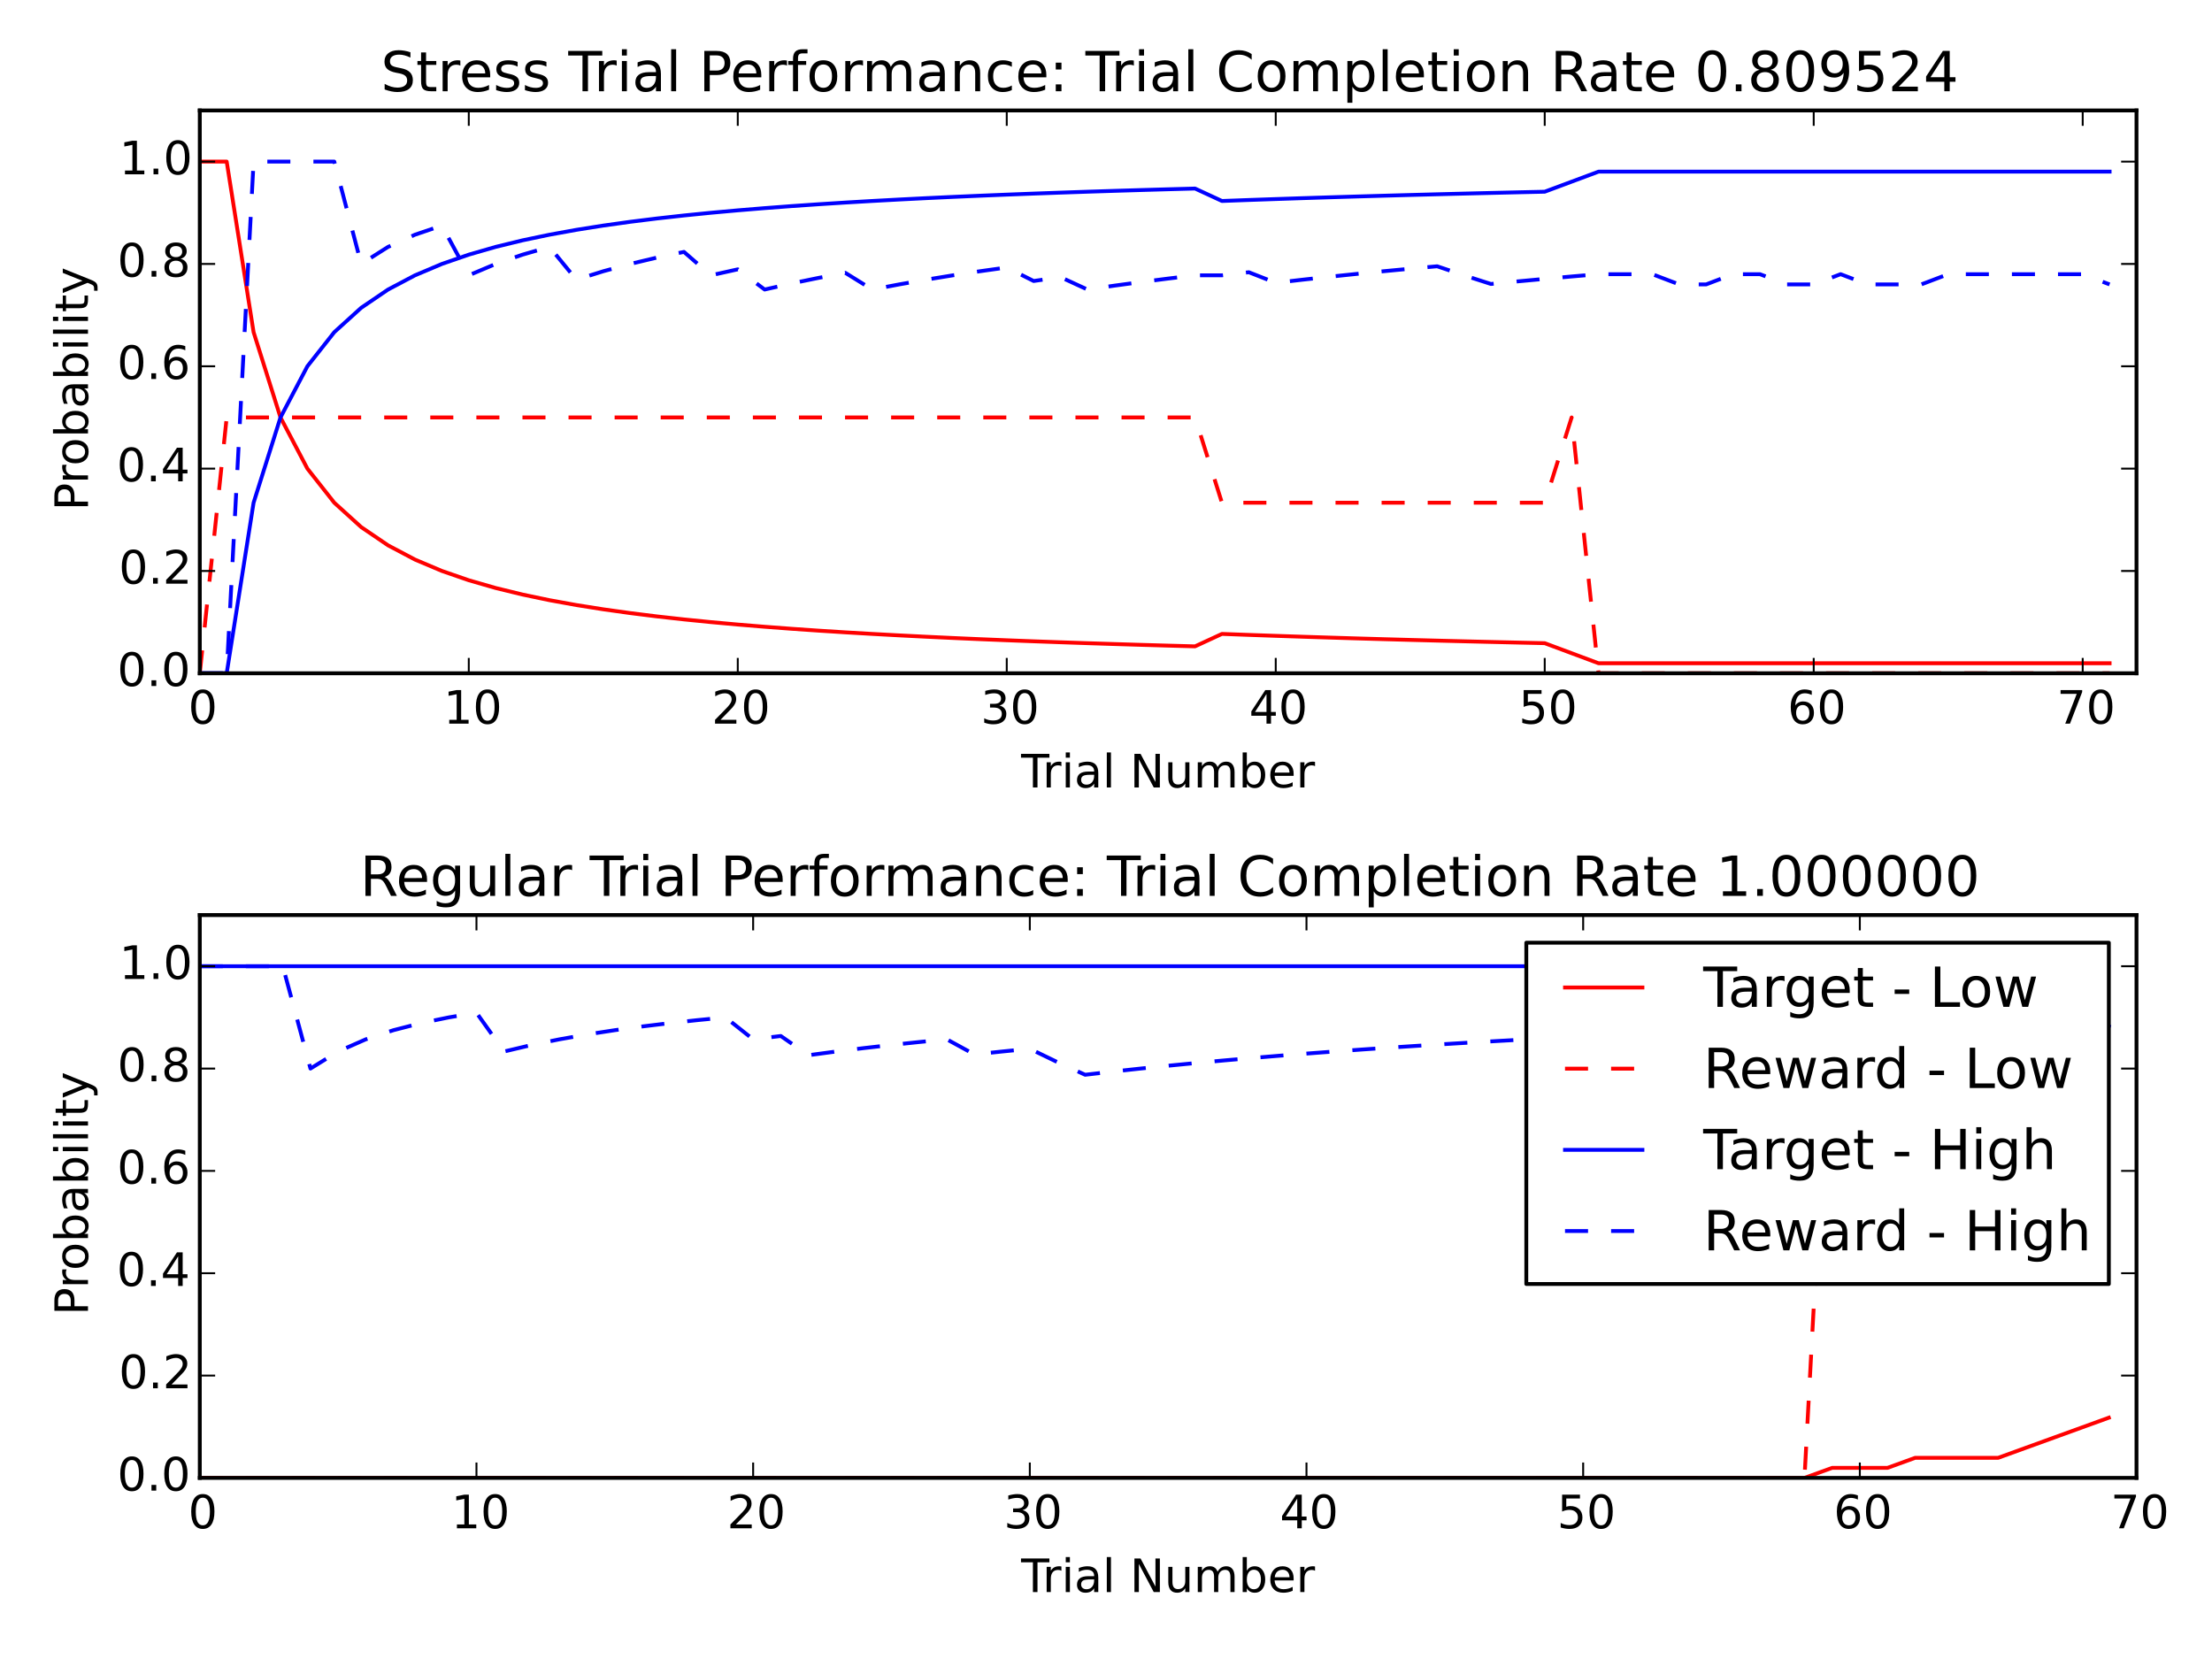 <?xml version="1.0" encoding="utf-8" standalone="no"?>
<!DOCTYPE svg PUBLIC "-//W3C//DTD SVG 1.1//EN"
  "http://www.w3.org/Graphics/SVG/1.1/DTD/svg11.dtd">
<!-- Created with matplotlib (http://matplotlib.org/) -->
<svg height="432pt" version="1.1" viewBox="0 0 576 432" width="576pt" xmlns="http://www.w3.org/2000/svg" xmlns:xlink="http://www.w3.org/1999/xlink">
 <defs>
  <style type="text/css">
*{stroke-linecap:butt;stroke-linejoin:round;}
  </style>
 </defs>
 <g id="figure_1">
  <g id="patch_1">
   <path d="
M0 432
L576 432
L576 0
L0 0
z
" style="fill:#ffffff;"/>
  </g>
  <g id="axes_1">
   <g id="patch_2">
    <path d="
M52.026 175.32
L556.339 175.32
L556.339 28.76
L52.026 28.76
z
" style="fill:#ffffff;"/>
   </g>
   <g id="line2d_1">
    <path clip-path="url(#p7d549dd7ff)" d="
M52.026 42.084
L59.03 42.084
L66.034 86.496
L73.039 108.702
L80.043 122.025
L87.047 130.908
L94.052 137.252
L101.056 142.011
L108.06 145.712
L115.065 148.673
L122.069 151.095
L129.074 153.114
L136.078 154.822
L143.082 156.286
L150.087 157.555
L157.091 158.665
L164.095 159.645
L171.1 160.516
L178.104 161.295
L185.108 161.996
L192.113 162.631
L199.117 163.208
L206.121 163.734
L213.126 164.217
L220.13 164.661
L227.135 165.071
L234.139 165.451
L241.143 165.803
L248.148 166.131
L255.152 166.438
L262.156 166.724
L269.161 166.993
L276.165 167.245
L283.169 167.483
L290.174 167.706
L297.178 167.918
L304.182 168.118
L311.187 168.308
L318.191 165.071
L325.195 165.327
L332.2 165.571
L339.204 165.803
L346.209 166.024
L353.213 166.236
L360.217 166.438
L367.222 166.631
L374.226 166.816
L381.23 166.993
L388.235 167.163
L395.239 167.326
L402.243 167.483
L409.248 170.095
L416.252 172.708
L423.256 172.708
L430.261 172.708
L437.265 172.708
L444.27 172.708
L451.274 172.708
L458.278 172.708
L465.283 172.708
L472.287 172.708
L479.291 172.708
L486.296 172.708
L493.3 172.708
L500.304 172.708
L507.309 172.708
L514.313 172.708
L521.317 172.708
L528.322 172.708
L535.326 172.708
L542.331 172.708
L549.335 172.708" style="fill:none;stroke:#ff0000;stroke-linecap:square;"/>
   </g>
   <g id="line2d_2">
    <path clip-path="url(#p7d549dd7ff)" d="
M52.026 175.32
L59.03 108.702
L66.034 108.702
L73.039 108.702
L80.043 108.702
L87.047 108.702
L94.052 108.702
L101.056 108.702
L108.06 108.702
L115.065 108.702
L122.069 108.702
L129.074 108.702
L136.078 108.702
L143.082 108.702
L150.087 108.702
L157.091 108.702
L164.095 108.702
L171.1 108.702
L178.104 108.702
L185.108 108.702
L192.113 108.702
L199.117 108.702
L206.121 108.702
L213.126 108.702
L220.13 108.702
L227.135 108.702
L234.139 108.702
L241.143 108.702
L248.148 108.702
L255.152 108.702
L262.156 108.702
L269.161 108.702
L276.165 108.702
L283.169 108.702
L290.174 108.702
L297.178 108.702
L304.182 108.702
L311.187 108.702
L318.191 130.908
L325.195 130.908
L332.2 130.908
L339.204 130.908
L346.209 130.908
L353.213 130.908
L360.217 130.908
L367.222 130.908
L374.226 130.908
L381.23 130.908
L388.235 130.908
L395.239 130.908
L402.243 130.908
L409.248 108.702
L416.252 175.32
L423.256 175.32
L430.261 175.32
L437.265 175.32
L444.27 175.32
L451.274 175.32
L458.278 175.32
L465.283 175.32
L472.287 175.32
L479.291 175.32
L486.296 175.32
L493.3 175.32
L500.304 175.32
L507.309 175.32
L514.313 175.32
L521.317 175.32
L528.322 175.32
L535.326 175.32
L542.331 175.32
L549.335 175.32" style="fill:none;stroke:#ff0000;stroke-dasharray:6,6;stroke-dashoffset:0.0;"/>
   </g>
   <g id="line2d_3">
    <path clip-path="url(#p7d549dd7ff)" d="
M52.026 175.32
L59.03 175.32
L66.034 130.908
L73.039 108.702
L80.043 95.378
L87.047 86.496
L94.052 80.151
L101.056 75.393
L108.06 71.692
L115.065 68.731
L122.069 66.308
L129.074 64.29
L136.078 62.581
L143.082 61.117
L150.087 59.849
L157.091 58.738
L164.095 57.758
L171.1 56.888
L178.104 56.108
L185.108 55.407
L192.113 54.773
L199.117 54.196
L206.121 53.669
L213.126 53.187
L220.13 52.742
L227.135 52.333
L234.139 51.953
L241.143 51.6
L248.148 51.272
L255.152 50.966
L262.156 50.679
L269.161 50.411
L276.165 50.159
L283.169 49.921
L290.174 49.697
L297.178 49.486
L304.182 49.286
L311.187 49.096
L318.191 52.333
L325.195 52.076
L332.2 51.833
L339.204 51.6
L346.209 51.379
L353.213 51.168
L360.217 50.966
L367.222 50.773
L374.226 50.588
L381.23 50.411
L388.235 50.241
L395.239 50.078
L402.243 49.921
L409.248 47.309
L416.252 44.696
L423.256 44.696
L430.261 44.696
L437.265 44.696
L444.27 44.696
L451.274 44.696
L458.278 44.696
L465.283 44.696
L472.287 44.696
L479.291 44.696
L486.296 44.696
L493.3 44.696
L500.304 44.696
L507.309 44.696
L514.313 44.696
L521.317 44.696
L528.322 44.696
L535.326 44.696
L542.331 44.696
L549.335 44.696" style="fill:none;stroke:#0000ff;stroke-linecap:square;"/>
   </g>
   <g id="line2d_4">
    <path clip-path="url(#p7d549dd7ff)" d="
M52.026 175.32
L59.03 175.32
L66.034 42.084
L73.039 42.084
L80.043 42.084
L87.047 42.084
L94.052 68.731
L101.056 64.29
L108.06 61.117
L115.065 58.738
L122.069 71.692
L129.074 68.731
L136.078 66.308
L143.082 64.29
L150.087 72.831
L157.091 70.634
L164.095 68.731
L171.1 67.066
L178.104 65.596
L185.108 71.692
L192.113 70.133
L199.117 75.393
L206.121 73.807
L213.126 72.365
L220.13 71.048
L227.135 75.393
L234.139 74.06
L241.143 72.831
L248.148 71.692
L255.152 70.634
L262.156 69.65
L269.161 73.172
L276.165 72.169
L283.169 75.393
L290.174 74.383
L297.178 73.433
L304.182 72.538
L311.187 71.692
L318.191 71.692
L325.195 70.891
L332.2 73.64
L339.204 72.831
L346.209 72.062
L353.213 71.331
L360.217 70.634
L367.222 69.97
L374.226 69.337
L381.23 71.692
L388.235 73.945
L395.239 73.267
L402.243 72.617
L409.248 71.994
L416.252 71.396
L423.256 71.396
L430.261 71.396
L437.265 74.06
L444.27 74.06
L451.274 71.396
L458.278 71.396
L465.283 74.06
L472.287 74.06
L479.291 71.396
L486.296 74.06
L493.3 74.06
L500.304 74.06
L507.309 71.396
L514.313 71.396
L521.317 71.396
L528.322 71.396
L535.326 71.396
L542.331 71.396
L549.335 74.06" style="fill:none;stroke:#0000ff;stroke-dasharray:6,6;stroke-dashoffset:0.0;"/>
   </g>
   <g id="patch_3">
    <path d="
M52.026 28.76
L556.339 28.76" style="fill:none;stroke:#000000;stroke-linecap:square;stroke-linejoin:miter;"/>
   </g>
   <g id="patch_4">
    <path d="
M556.339 175.32
L556.339 28.76" style="fill:none;stroke:#000000;stroke-linecap:square;stroke-linejoin:miter;"/>
   </g>
   <g id="patch_5">
    <path d="
M52.026 175.32
L556.339 175.32" style="fill:none;stroke:#000000;stroke-linecap:square;stroke-linejoin:miter;"/>
   </g>
   <g id="patch_6">
    <path d="
M52.026 175.32
L52.026 28.76" style="fill:none;stroke:#000000;stroke-linecap:square;stroke-linejoin:miter;"/>
   </g>
   <g id="matplotlib.axis_1">
    <g id="xtick_1">
     <g id="line2d_5">
      <defs>
       <path d="
M0 0
L0 -4" id="m93b0483c22" style="stroke:#000000;stroke-width:0.5;"/>
      </defs>
      <g>
       <use style="stroke:#000000;stroke-width:0.5;" x="52.026" xlink:href="#m93b0483c22" y="175.32"/>
      </g>
     </g>
     <g id="line2d_6">
      <defs>
       <path d="
M0 0
L0 4" id="m741efc42ff" style="stroke:#000000;stroke-width:0.5;"/>
      </defs>
      <g>
       <use style="stroke:#000000;stroke-width:0.5;" x="52.026" xlink:href="#m741efc42ff" y="28.76"/>
      </g>
     </g>
     <g id="text_1">
      <!-- 0 -->
      <defs>
       <path d="
M31.781 66.406
Q24.172 66.406 20.328 58.906
Q16.5 51.422 16.5 36.375
Q16.5 21.391 20.328 13.891
Q24.172 6.391 31.781 6.391
Q39.453 6.391 43.281 13.891
Q47.125 21.391 47.125 36.375
Q47.125 51.422 43.281 58.906
Q39.453 66.406 31.781 66.406
M31.781 74.219
Q44.047 74.219 50.516 64.516
Q56.984 54.828 56.984 36.375
Q56.984 17.969 50.516 8.266
Q44.047 -1.422 31.781 -1.422
Q19.531 -1.422 13.062 8.266
Q6.594 17.969 6.594 36.375
Q6.594 54.828 13.062 64.516
Q19.531 74.219 31.781 74.219" id="BitstreamVeraSans-Roman-30"/>
      </defs>
      <g transform="translate(49.002 188.438)scale(0.12 -0.12)">
       <use xlink:href="#BitstreamVeraSans-Roman-30"/>
      </g>
     </g>
    </g>
    <g id="xtick_2">
     <g id="line2d_7">
      <g>
       <use style="stroke:#000000;stroke-width:0.5;" x="122.069" xlink:href="#m93b0483c22" y="175.32"/>
      </g>
     </g>
     <g id="line2d_8">
      <g>
       <use style="stroke:#000000;stroke-width:0.5;" x="122.069" xlink:href="#m741efc42ff" y="28.76"/>
      </g>
     </g>
     <g id="text_2">
      <!-- 10 -->
      <defs>
       <path d="
M12.406 8.297
L28.516 8.297
L28.516 63.922
L10.984 60.406
L10.984 69.391
L28.422 72.906
L38.281 72.906
L38.281 8.297
L54.391 8.297
L54.391 0
L12.406 0
z
" id="BitstreamVeraSans-Roman-31"/>
      </defs>
      <g transform="translate(115.492 188.438)scale(0.12 -0.12)">
       <use xlink:href="#BitstreamVeraSans-Roman-31"/>
       <use x="63.623" xlink:href="#BitstreamVeraSans-Roman-30"/>
      </g>
     </g>
    </g>
    <g id="xtick_3">
     <g id="line2d_9">
      <g>
       <use style="stroke:#000000;stroke-width:0.5;" x="192.113" xlink:href="#m93b0483c22" y="175.32"/>
      </g>
     </g>
     <g id="line2d_10">
      <g>
       <use style="stroke:#000000;stroke-width:0.5;" x="192.113" xlink:href="#m741efc42ff" y="28.76"/>
      </g>
     </g>
     <g id="text_3">
      <!-- 20 -->
      <defs>
       <path d="
M19.188 8.297
L53.609 8.297
L53.609 0
L7.328 0
L7.328 8.297
Q12.938 14.109 22.625 23.891
Q32.328 33.688 34.812 36.531
Q39.547 41.844 41.422 45.531
Q43.312 49.219 43.312 52.781
Q43.312 58.594 39.234 62.25
Q35.156 65.922 28.609 65.922
Q23.969 65.922 18.812 64.312
Q13.672 62.703 7.812 59.422
L7.812 69.391
Q13.766 71.781 18.938 73
Q24.125 74.219 28.422 74.219
Q39.75 74.219 46.484 68.547
Q53.219 62.891 53.219 53.422
Q53.219 48.922 51.531 44.891
Q49.859 40.875 45.406 35.406
Q44.188 33.984 37.641 27.219
Q31.109 20.453 19.188 8.297" id="BitstreamVeraSans-Roman-32"/>
      </defs>
      <g transform="translate(185.316 188.438)scale(0.12 -0.12)">
       <use xlink:href="#BitstreamVeraSans-Roman-32"/>
       <use x="63.623" xlink:href="#BitstreamVeraSans-Roman-30"/>
      </g>
     </g>
    </g>
    <g id="xtick_4">
     <g id="line2d_11">
      <g>
       <use style="stroke:#000000;stroke-width:0.5;" x="262.156" xlink:href="#m93b0483c22" y="175.32"/>
      </g>
     </g>
     <g id="line2d_12">
      <g>
       <use style="stroke:#000000;stroke-width:0.5;" x="262.156" xlink:href="#m741efc42ff" y="28.76"/>
      </g>
     </g>
     <g id="text_4">
      <!-- 30 -->
      <defs>
       <path d="
M40.578 39.312
Q47.656 37.797 51.625 33
Q55.609 28.219 55.609 21.188
Q55.609 10.406 48.188 4.484
Q40.766 -1.422 27.094 -1.422
Q22.516 -1.422 17.656 -0.516
Q12.797 0.391 7.625 2.203
L7.625 11.719
Q11.719 9.328 16.594 8.109
Q21.484 6.891 26.812 6.891
Q36.078 6.891 40.938 10.547
Q45.797 14.203 45.797 21.188
Q45.797 27.641 41.281 31.266
Q36.766 34.906 28.719 34.906
L20.219 34.906
L20.219 43.016
L29.109 43.016
Q36.375 43.016 40.234 45.922
Q44.094 48.828 44.094 54.297
Q44.094 59.906 40.109 62.906
Q36.141 65.922 28.719 65.922
Q24.656 65.922 20.016 65.031
Q15.375 64.156 9.812 62.312
L9.812 71.094
Q15.438 72.656 20.344 73.438
Q25.25 74.219 29.594 74.219
Q40.828 74.219 47.359 69.109
Q53.906 64.016 53.906 55.328
Q53.906 49.266 50.438 45.094
Q46.969 40.922 40.578 39.312" id="BitstreamVeraSans-Roman-33"/>
      </defs>
      <g transform="translate(255.377 188.438)scale(0.12 -0.12)">
       <use xlink:href="#BitstreamVeraSans-Roman-33"/>
       <use x="63.623" xlink:href="#BitstreamVeraSans-Roman-30"/>
      </g>
     </g>
    </g>
    <g id="xtick_5">
     <g id="line2d_13">
      <g>
       <use style="stroke:#000000;stroke-width:0.5;" x="332.2" xlink:href="#m93b0483c22" y="175.32"/>
      </g>
     </g>
     <g id="line2d_14">
      <g>
       <use style="stroke:#000000;stroke-width:0.5;" x="332.2" xlink:href="#m741efc42ff" y="28.76"/>
      </g>
     </g>
     <g id="text_5">
      <!-- 40 -->
      <defs>
       <path d="
M37.797 64.312
L12.891 25.391
L37.797 25.391
z

M35.203 72.906
L47.609 72.906
L47.609 25.391
L58.016 25.391
L58.016 17.188
L47.609 17.188
L47.609 0
L37.797 0
L37.797 17.188
L4.891 17.188
L4.891 26.703
z
" id="BitstreamVeraSans-Roman-34"/>
      </defs>
      <g transform="translate(325.257 188.438)scale(0.12 -0.12)">
       <use xlink:href="#BitstreamVeraSans-Roman-34"/>
       <use x="63.623" xlink:href="#BitstreamVeraSans-Roman-30"/>
      </g>
     </g>
    </g>
    <g id="xtick_6">
     <g id="line2d_15">
      <g>
       <use style="stroke:#000000;stroke-width:0.5;" x="402.243" xlink:href="#m93b0483c22" y="175.32"/>
      </g>
     </g>
     <g id="line2d_16">
      <g>
       <use style="stroke:#000000;stroke-width:0.5;" x="402.243" xlink:href="#m741efc42ff" y="28.76"/>
      </g>
     </g>
     <g id="text_6">
      <!-- 50 -->
      <defs>
       <path d="
M10.797 72.906
L49.516 72.906
L49.516 64.594
L19.828 64.594
L19.828 46.734
Q21.969 47.469 24.109 47.828
Q26.266 48.188 28.422 48.188
Q40.625 48.188 47.75 41.5
Q54.891 34.812 54.891 23.391
Q54.891 11.625 47.562 5.094
Q40.234 -1.422 26.906 -1.422
Q22.312 -1.422 17.547 -0.641
Q12.797 0.141 7.719 1.703
L7.719 11.625
Q12.109 9.234 16.797 8.062
Q21.484 6.891 26.703 6.891
Q35.156 6.891 40.078 11.328
Q45.016 15.766 45.016 23.391
Q45.016 31 40.078 35.438
Q35.156 39.891 26.703 39.891
Q22.75 39.891 18.812 39.016
Q14.891 38.141 10.797 36.281
z
" id="BitstreamVeraSans-Roman-35"/>
      </defs>
      <g transform="translate(395.47 188.438)scale(0.12 -0.12)">
       <use xlink:href="#BitstreamVeraSans-Roman-35"/>
       <use x="63.623" xlink:href="#BitstreamVeraSans-Roman-30"/>
      </g>
     </g>
    </g>
    <g id="xtick_7">
     <g id="line2d_17">
      <g>
       <use style="stroke:#000000;stroke-width:0.5;" x="472.287" xlink:href="#m93b0483c22" y="175.32"/>
      </g>
     </g>
     <g id="line2d_18">
      <g>
       <use style="stroke:#000000;stroke-width:0.5;" x="472.287" xlink:href="#m741efc42ff" y="28.76"/>
      </g>
     </g>
     <g id="text_7">
      <!-- 60 -->
      <defs>
       <path d="
M33.016 40.375
Q26.375 40.375 22.484 35.828
Q18.609 31.297 18.609 23.391
Q18.609 15.531 22.484 10.953
Q26.375 6.391 33.016 6.391
Q39.656 6.391 43.531 10.953
Q47.406 15.531 47.406 23.391
Q47.406 31.297 43.531 35.828
Q39.656 40.375 33.016 40.375
M52.594 71.297
L52.594 62.312
Q48.875 64.062 45.094 64.984
Q41.312 65.922 37.594 65.922
Q27.828 65.922 22.672 59.328
Q17.531 52.734 16.797 39.406
Q19.672 43.656 24.016 45.922
Q28.375 48.188 33.594 48.188
Q44.578 48.188 50.953 41.516
Q57.328 34.859 57.328 23.391
Q57.328 12.156 50.688 5.359
Q44.047 -1.422 33.016 -1.422
Q20.359 -1.422 13.672 8.266
Q6.984 17.969 6.984 36.375
Q6.984 53.656 15.188 63.938
Q23.391 74.219 37.203 74.219
Q40.922 74.219 44.703 73.484
Q48.484 72.75 52.594 71.297" id="BitstreamVeraSans-Roman-36"/>
      </defs>
      <g transform="translate(465.469 188.438)scale(0.12 -0.12)">
       <use xlink:href="#BitstreamVeraSans-Roman-36"/>
       <use x="63.623" xlink:href="#BitstreamVeraSans-Roman-30"/>
      </g>
     </g>
    </g>
    <g id="xtick_8">
     <g id="line2d_19">
      <g>
       <use style="stroke:#000000;stroke-width:0.5;" x="542.331" xlink:href="#m93b0483c22" y="175.32"/>
      </g>
     </g>
     <g id="line2d_20">
      <g>
       <use style="stroke:#000000;stroke-width:0.5;" x="542.331" xlink:href="#m741efc42ff" y="28.76"/>
      </g>
     </g>
     <g id="text_8">
      <!-- 70 -->
      <defs>
       <path d="
M8.203 72.906
L55.078 72.906
L55.078 68.703
L28.609 0
L18.312 0
L43.219 64.594
L8.203 64.594
z
" id="BitstreamVeraSans-Roman-37"/>
      </defs>
      <g transform="translate(535.586 188.438)scale(0.12 -0.12)">
       <use xlink:href="#BitstreamVeraSans-Roman-37"/>
       <use x="63.623" xlink:href="#BitstreamVeraSans-Roman-30"/>
      </g>
     </g>
    </g>
    <g id="text_9">
     <!-- Trial Number -->
     <defs>
      <path id="BitstreamVeraSans-Roman-20"/>
      <path d="
M9.812 72.906
L23.094 72.906
L55.422 11.922
L55.422 72.906
L64.984 72.906
L64.984 0
L51.703 0
L19.391 60.984
L19.391 0
L9.812 0
z
" id="BitstreamVeraSans-Roman-4e"/>
      <path d="
M34.281 27.484
Q23.391 27.484 19.188 25
Q14.984 22.516 14.984 16.5
Q14.984 11.719 18.141 8.906
Q21.297 6.109 26.703 6.109
Q34.188 6.109 38.703 11.406
Q43.219 16.703 43.219 25.484
L43.219 27.484
z

M52.203 31.203
L52.203 0
L43.219 0
L43.219 8.297
Q40.141 3.328 35.547 0.953
Q30.953 -1.422 24.312 -1.422
Q15.922 -1.422 10.953 3.297
Q6 8.016 6 15.922
Q6 25.141 12.172 29.828
Q18.359 34.516 30.609 34.516
L43.219 34.516
L43.219 35.406
Q43.219 41.609 39.141 45
Q35.062 48.391 27.688 48.391
Q23 48.391 18.547 47.266
Q14.109 46.141 10.016 43.891
L10.016 52.203
Q14.938 54.109 19.578 55.047
Q24.219 56 28.609 56
Q40.484 56 46.344 49.844
Q52.203 43.703 52.203 31.203" id="BitstreamVeraSans-Roman-61"/>
      <path d="
M9.422 75.984
L18.406 75.984
L18.406 0
L9.422 0
z
" id="BitstreamVeraSans-Roman-6c"/>
      <path d="
M9.422 54.688
L18.406 54.688
L18.406 0
L9.422 0
z

M9.422 75.984
L18.406 75.984
L18.406 64.594
L9.422 64.594
z
" id="BitstreamVeraSans-Roman-69"/>
      <path d="
M52 44.188
Q55.375 50.25 60.062 53.125
Q64.75 56 71.094 56
Q79.641 56 84.281 50.016
Q88.922 44.047 88.922 33.016
L88.922 0
L79.891 0
L79.891 32.719
Q79.891 40.578 77.094 44.375
Q74.312 48.188 68.609 48.188
Q61.625 48.188 57.562 43.547
Q53.516 38.922 53.516 30.906
L53.516 0
L44.484 0
L44.484 32.719
Q44.484 40.625 41.703 44.406
Q38.922 48.188 33.109 48.188
Q26.219 48.188 22.156 43.531
Q18.109 38.875 18.109 30.906
L18.109 0
L9.078 0
L9.078 54.688
L18.109 54.688
L18.109 46.188
Q21.188 51.219 25.484 53.609
Q29.781 56 35.688 56
Q41.656 56 45.828 52.969
Q50 49.953 52 44.188" id="BitstreamVeraSans-Roman-6d"/>
      <path d="
M56.203 29.594
L56.203 25.203
L14.891 25.203
Q15.484 15.922 20.484 11.062
Q25.484 6.203 34.422 6.203
Q39.594 6.203 44.453 7.469
Q49.312 8.734 54.109 11.281
L54.109 2.781
Q49.266 0.734 44.188 -0.344
Q39.109 -1.422 33.891 -1.422
Q20.797 -1.422 13.156 6.188
Q5.516 13.812 5.516 26.812
Q5.516 40.234 12.766 48.109
Q20.016 56 32.328 56
Q43.359 56 49.781 48.891
Q56.203 41.797 56.203 29.594
M47.219 32.234
Q47.125 39.594 43.094 43.984
Q39.062 48.391 32.422 48.391
Q24.906 48.391 20.391 44.141
Q15.875 39.891 15.188 32.172
z
" id="BitstreamVeraSans-Roman-65"/>
      <path d="
M-0.297 72.906
L61.375 72.906
L61.375 64.594
L35.5 64.594
L35.5 0
L25.594 0
L25.594 64.594
L-0.297 64.594
z
" id="BitstreamVeraSans-Roman-54"/>
      <path d="
M8.5 21.578
L8.5 54.688
L17.484 54.688
L17.484 21.922
Q17.484 14.156 20.5 10.266
Q23.531 6.391 29.594 6.391
Q36.859 6.391 41.078 11.031
Q45.312 15.672 45.312 23.688
L45.312 54.688
L54.297 54.688
L54.297 0
L45.312 0
L45.312 8.406
Q42.047 3.422 37.719 1
Q33.406 -1.422 27.688 -1.422
Q18.266 -1.422 13.375 4.438
Q8.5 10.297 8.5 21.578" id="BitstreamVeraSans-Roman-75"/>
      <path d="
M41.109 46.297
Q39.594 47.172 37.812 47.578
Q36.031 48 33.891 48
Q26.266 48 22.188 43.047
Q18.109 38.094 18.109 28.812
L18.109 0
L9.078 0
L9.078 54.688
L18.109 54.688
L18.109 46.188
Q20.953 51.172 25.484 53.578
Q30.031 56 36.531 56
Q37.453 56 38.578 55.875
Q39.703 55.766 41.062 55.516
z
" id="BitstreamVeraSans-Roman-72"/>
      <path d="
M48.688 27.297
Q48.688 37.203 44.609 42.844
Q40.531 48.484 33.406 48.484
Q26.266 48.484 22.188 42.844
Q18.109 37.203 18.109 27.297
Q18.109 17.391 22.188 11.75
Q26.266 6.109 33.406 6.109
Q40.531 6.109 44.609 11.75
Q48.688 17.391 48.688 27.297
M18.109 46.391
Q20.953 51.266 25.266 53.625
Q29.594 56 35.594 56
Q45.562 56 51.781 48.094
Q58.016 40.188 58.016 27.297
Q58.016 14.406 51.781 6.484
Q45.562 -1.422 35.594 -1.422
Q29.594 -1.422 25.266 0.953
Q20.953 3.328 18.109 8.203
L18.109 0
L9.078 0
L9.078 75.984
L18.109 75.984
z
" id="BitstreamVeraSans-Roman-62"/>
     </defs>
     <g transform="translate(265.898 205.052)scale(0.12 -0.12)">
      <use xlink:href="#BitstreamVeraSans-Roman-54"/>
      <use x="46.334" xlink:href="#BitstreamVeraSans-Roman-72"/>
      <use x="87.447" xlink:href="#BitstreamVeraSans-Roman-69"/>
      <use x="115.23" xlink:href="#BitstreamVeraSans-Roman-61"/>
      <use x="176.51" xlink:href="#BitstreamVeraSans-Roman-6c"/>
      <use x="204.293" xlink:href="#BitstreamVeraSans-Roman-20"/>
      <use x="236.08" xlink:href="#BitstreamVeraSans-Roman-4e"/>
      <use x="310.885" xlink:href="#BitstreamVeraSans-Roman-75"/>
      <use x="374.264" xlink:href="#BitstreamVeraSans-Roman-6d"/>
      <use x="471.676" xlink:href="#BitstreamVeraSans-Roman-62"/>
      <use x="535.152" xlink:href="#BitstreamVeraSans-Roman-65"/>
      <use x="596.676" xlink:href="#BitstreamVeraSans-Roman-72"/>
     </g>
    </g>
   </g>
   <g id="matplotlib.axis_2">
    <g id="ytick_1">
     <g id="line2d_21">
      <defs>
       <path d="
M0 0
L4 0" id="m728421d6d4" style="stroke:#000000;stroke-width:0.5;"/>
      </defs>
      <g>
       <use style="stroke:#000000;stroke-width:0.5;" x="52.026" xlink:href="#m728421d6d4" y="175.32"/>
      </g>
     </g>
     <g id="line2d_22">
      <defs>
       <path d="
M0 0
L-4 0" id="mcb0005524f" style="stroke:#000000;stroke-width:0.5;"/>
      </defs>
      <g>
       <use style="stroke:#000000;stroke-width:0.5;" x="556.339" xlink:href="#mcb0005524f" y="175.32"/>
      </g>
     </g>
     <g id="text_10">
      <!-- 0.0 -->
      <defs>
       <path d="
M10.688 12.406
L21 12.406
L21 0
L10.688 0
z
" id="BitstreamVeraSans-Roman-2e"/>
      </defs>
      <g transform="translate(30.53 178.631)scale(0.12 -0.12)">
       <use xlink:href="#BitstreamVeraSans-Roman-30"/>
       <use x="63.623" xlink:href="#BitstreamVeraSans-Roman-2e"/>
       <use x="95.41" xlink:href="#BitstreamVeraSans-Roman-30"/>
      </g>
     </g>
    </g>
    <g id="ytick_2">
     <g id="line2d_23">
      <g>
       <use style="stroke:#000000;stroke-width:0.5;" x="52.026" xlink:href="#m728421d6d4" y="148.673"/>
      </g>
     </g>
     <g id="line2d_24">
      <g>
       <use style="stroke:#000000;stroke-width:0.5;" x="556.339" xlink:href="#mcb0005524f" y="148.673"/>
      </g>
     </g>
     <g id="text_11">
      <!-- 0.2 -->
      <g transform="translate(30.935 151.984)scale(0.12 -0.12)">
       <use xlink:href="#BitstreamVeraSans-Roman-30"/>
       <use x="63.623" xlink:href="#BitstreamVeraSans-Roman-2e"/>
       <use x="95.41" xlink:href="#BitstreamVeraSans-Roman-32"/>
      </g>
     </g>
    </g>
    <g id="ytick_3">
     <g id="line2d_25">
      <g>
       <use style="stroke:#000000;stroke-width:0.5;" x="52.026" xlink:href="#m728421d6d4" y="122.025"/>
      </g>
     </g>
     <g id="line2d_26">
      <g>
       <use style="stroke:#000000;stroke-width:0.5;" x="556.339" xlink:href="#mcb0005524f" y="122.025"/>
      </g>
     </g>
     <g id="text_12">
      <!-- 0.4 -->
      <g transform="translate(30.406 125.337)scale(0.12 -0.12)">
       <use xlink:href="#BitstreamVeraSans-Roman-30"/>
       <use x="63.623" xlink:href="#BitstreamVeraSans-Roman-2e"/>
       <use x="95.41" xlink:href="#BitstreamVeraSans-Roman-34"/>
      </g>
     </g>
    </g>
    <g id="ytick_4">
     <g id="line2d_27">
      <g>
       <use style="stroke:#000000;stroke-width:0.5;" x="52.026" xlink:href="#m728421d6d4" y="95.378"/>
      </g>
     </g>
     <g id="line2d_28">
      <g>
       <use style="stroke:#000000;stroke-width:0.5;" x="556.339" xlink:href="#mcb0005524f" y="95.378"/>
      </g>
     </g>
     <g id="text_13">
      <!-- 0.6 -->
      <g transform="translate(30.489 98.689)scale(0.12 -0.12)">
       <use xlink:href="#BitstreamVeraSans-Roman-30"/>
       <use x="63.623" xlink:href="#BitstreamVeraSans-Roman-2e"/>
       <use x="95.41" xlink:href="#BitstreamVeraSans-Roman-36"/>
      </g>
     </g>
    </g>
    <g id="ytick_5">
     <g id="line2d_29">
      <g>
       <use style="stroke:#000000;stroke-width:0.5;" x="52.026" xlink:href="#m728421d6d4" y="68.731"/>
      </g>
     </g>
     <g id="line2d_30">
      <g>
       <use style="stroke:#000000;stroke-width:0.5;" x="556.339" xlink:href="#mcb0005524f" y="68.731"/>
      </g>
     </g>
     <g id="text_14">
      <!-- 0.8 -->
      <defs>
       <path d="
M31.781 34.625
Q24.75 34.625 20.719 30.859
Q16.703 27.094 16.703 20.516
Q16.703 13.922 20.719 10.156
Q24.75 6.391 31.781 6.391
Q38.812 6.391 42.859 10.172
Q46.922 13.969 46.922 20.516
Q46.922 27.094 42.891 30.859
Q38.875 34.625 31.781 34.625
M21.922 38.812
Q15.578 40.375 12.031 44.719
Q8.5 49.078 8.5 55.328
Q8.5 64.062 14.719 69.141
Q20.953 74.219 31.781 74.219
Q42.672 74.219 48.875 69.141
Q55.078 64.062 55.078 55.328
Q55.078 49.078 51.531 44.719
Q48 40.375 41.703 38.812
Q48.828 37.156 52.797 32.312
Q56.781 27.484 56.781 20.516
Q56.781 9.906 50.312 4.234
Q43.844 -1.422 31.781 -1.422
Q19.734 -1.422 13.25 4.234
Q6.781 9.906 6.781 20.516
Q6.781 27.484 10.781 32.312
Q14.797 37.156 21.922 38.812
M18.312 54.391
Q18.312 48.734 21.844 45.562
Q25.391 42.391 31.781 42.391
Q38.141 42.391 41.719 45.562
Q45.312 48.734 45.312 54.391
Q45.312 60.062 41.719 63.234
Q38.141 66.406 31.781 66.406
Q25.391 66.406 21.844 63.234
Q18.312 60.062 18.312 54.391" id="BitstreamVeraSans-Roman-38"/>
      </defs>
      <g transform="translate(30.554 72.042)scale(0.12 -0.12)">
       <use xlink:href="#BitstreamVeraSans-Roman-30"/>
       <use x="63.623" xlink:href="#BitstreamVeraSans-Roman-2e"/>
       <use x="95.41" xlink:href="#BitstreamVeraSans-Roman-38"/>
      </g>
     </g>
    </g>
    <g id="ytick_6">
     <g id="line2d_31">
      <g>
       <use style="stroke:#000000;stroke-width:0.5;" x="52.026" xlink:href="#m728421d6d4" y="42.084"/>
      </g>
     </g>
     <g id="line2d_32">
      <g>
       <use style="stroke:#000000;stroke-width:0.5;" x="556.339" xlink:href="#mcb0005524f" y="42.084"/>
      </g>
     </g>
     <g id="text_15">
      <!-- 1.0 -->
      <g transform="translate(31.057 45.395)scale(0.12 -0.12)">
       <use xlink:href="#BitstreamVeraSans-Roman-31"/>
       <use x="63.623" xlink:href="#BitstreamVeraSans-Roman-2e"/>
       <use x="95.41" xlink:href="#BitstreamVeraSans-Roman-30"/>
      </g>
     </g>
    </g>
    <g id="text_16">
     <!-- Probability -->
     <defs>
      <path d="
M19.672 64.797
L19.672 37.406
L32.078 37.406
Q38.969 37.406 42.719 40.969
Q46.484 44.531 46.484 51.125
Q46.484 57.672 42.719 61.234
Q38.969 64.797 32.078 64.797
z

M9.812 72.906
L32.078 72.906
Q44.344 72.906 50.609 67.359
Q56.891 61.812 56.891 51.125
Q56.891 40.328 50.609 34.812
Q44.344 29.297 32.078 29.297
L19.672 29.297
L19.672 0
L9.812 0
z
" id="BitstreamVeraSans-Roman-50"/>
      <path d="
M18.312 70.219
L18.312 54.688
L36.812 54.688
L36.812 47.703
L18.312 47.703
L18.312 18.016
Q18.312 11.328 20.141 9.422
Q21.969 7.516 27.594 7.516
L36.812 7.516
L36.812 0
L27.594 0
Q17.188 0 13.234 3.875
Q9.281 7.766 9.281 18.016
L9.281 47.703
L2.688 47.703
L2.688 54.688
L9.281 54.688
L9.281 70.219
z
" id="BitstreamVeraSans-Roman-74"/>
      <path d="
M30.609 48.391
Q23.391 48.391 19.188 42.75
Q14.984 37.109 14.984 27.297
Q14.984 17.484 19.156 11.844
Q23.344 6.203 30.609 6.203
Q37.797 6.203 41.984 11.859
Q46.188 17.531 46.188 27.297
Q46.188 37.016 41.984 42.703
Q37.797 48.391 30.609 48.391
M30.609 56
Q42.328 56 49.016 48.375
Q55.719 40.766 55.719 27.297
Q55.719 13.875 49.016 6.219
Q42.328 -1.422 30.609 -1.422
Q18.844 -1.422 12.172 6.219
Q5.516 13.875 5.516 27.297
Q5.516 40.766 12.172 48.375
Q18.844 56 30.609 56" id="BitstreamVeraSans-Roman-6f"/>
      <path d="
M32.172 -5.078
Q28.375 -14.844 24.75 -17.812
Q21.141 -20.797 15.094 -20.797
L7.906 -20.797
L7.906 -13.281
L13.188 -13.281
Q16.891 -13.281 18.938 -11.516
Q21 -9.766 23.484 -3.219
L25.094 0.875
L2.984 54.688
L12.5 54.688
L29.594 11.922
L46.688 54.688
L56.203 54.688
z
" id="BitstreamVeraSans-Roman-79"/>
     </defs>
     <g transform="translate(22.911 132.987)rotate(-90.0)scale(0.12 -0.12)">
      <use xlink:href="#BitstreamVeraSans-Roman-50"/>
      <use x="58.553" xlink:href="#BitstreamVeraSans-Roman-72"/>
      <use x="97.416" xlink:href="#BitstreamVeraSans-Roman-6f"/>
      <use x="158.598" xlink:href="#BitstreamVeraSans-Roman-62"/>
      <use x="222.074" xlink:href="#BitstreamVeraSans-Roman-61"/>
      <use x="283.354" xlink:href="#BitstreamVeraSans-Roman-62"/>
      <use x="346.83" xlink:href="#BitstreamVeraSans-Roman-69"/>
      <use x="374.613" xlink:href="#BitstreamVeraSans-Roman-6c"/>
      <use x="402.396" xlink:href="#BitstreamVeraSans-Roman-69"/>
      <use x="430.18" xlink:href="#BitstreamVeraSans-Roman-74"/>
      <use x="469.389" xlink:href="#BitstreamVeraSans-Roman-79"/>
     </g>
    </g>
   </g>
   <g id="text_17">
    <!-- Stress Trial Performance: Trial Completion Rate 0.809524 -->
    <defs>
     <path d="
M54.891 33.016
L54.891 0
L45.906 0
L45.906 32.719
Q45.906 40.484 42.875 44.328
Q39.844 48.188 33.797 48.188
Q26.516 48.188 22.312 43.547
Q18.109 38.922 18.109 30.906
L18.109 0
L9.078 0
L9.078 54.688
L18.109 54.688
L18.109 46.188
Q21.344 51.125 25.703 53.562
Q30.078 56 35.797 56
Q45.219 56 50.047 50.172
Q54.891 44.344 54.891 33.016" id="BitstreamVeraSans-Roman-6e"/>
     <path d="
M10.984 1.516
L10.984 10.5
Q14.703 8.734 18.5 7.812
Q22.312 6.891 25.984 6.891
Q35.75 6.891 40.891 13.453
Q46.047 20.016 46.781 33.406
Q43.953 29.203 39.594 26.953
Q35.25 24.703 29.984 24.703
Q19.047 24.703 12.672 31.312
Q6.297 37.938 6.297 49.422
Q6.297 60.641 12.938 67.422
Q19.578 74.219 30.609 74.219
Q43.266 74.219 49.922 64.516
Q56.594 54.828 56.594 36.375
Q56.594 19.141 48.406 8.859
Q40.234 -1.422 26.422 -1.422
Q22.703 -1.422 18.891 -0.688
Q15.094 0.047 10.984 1.516
M30.609 32.422
Q37.25 32.422 41.125 36.953
Q45.016 41.5 45.016 49.422
Q45.016 57.281 41.125 61.844
Q37.25 66.406 30.609 66.406
Q23.969 66.406 20.094 61.844
Q16.219 57.281 16.219 49.422
Q16.219 41.5 20.094 36.953
Q23.969 32.422 30.609 32.422" id="BitstreamVeraSans-Roman-39"/>
     <path d="
M11.719 12.406
L22.016 12.406
L22.016 0
L11.719 0
z

M11.719 51.703
L22.016 51.703
L22.016 39.312
L11.719 39.312
z
" id="BitstreamVeraSans-Roman-3a"/>
     <path d="
M44.391 34.188
Q47.562 33.109 50.562 29.594
Q53.562 26.078 56.594 19.922
L66.609 0
L56 0
L46.688 18.703
Q43.062 26.031 39.672 28.422
Q36.281 30.812 30.422 30.812
L19.672 30.812
L19.672 0
L9.812 0
L9.812 72.906
L32.078 72.906
Q44.578 72.906 50.734 67.672
Q56.891 62.453 56.891 51.906
Q56.891 45.016 53.688 40.469
Q50.484 35.938 44.391 34.188
M19.672 64.797
L19.672 38.922
L32.078 38.922
Q39.203 38.922 42.844 42.219
Q46.484 45.516 46.484 51.906
Q46.484 58.297 42.844 61.547
Q39.203 64.797 32.078 64.797
z
" id="BitstreamVeraSans-Roman-52"/>
     <path d="
M53.516 70.516
L53.516 60.891
Q47.906 63.578 42.922 64.891
Q37.938 66.219 33.297 66.219
Q25.25 66.219 20.875 63.094
Q16.5 59.969 16.5 54.203
Q16.5 49.359 19.406 46.891
Q22.312 44.438 30.422 42.922
L36.375 41.703
Q47.406 39.594 52.656 34.297
Q57.906 29 57.906 20.125
Q57.906 9.516 50.797 4.047
Q43.703 -1.422 29.984 -1.422
Q24.812 -1.422 18.969 -0.25
Q13.141 0.922 6.891 3.219
L6.891 13.375
Q12.891 10.016 18.656 8.297
Q24.422 6.594 29.984 6.594
Q38.422 6.594 43.016 9.906
Q47.609 13.234 47.609 19.391
Q47.609 24.75 44.312 27.781
Q41.016 30.812 33.5 32.328
L27.484 33.5
Q16.453 35.688 11.516 40.375
Q6.594 45.062 6.594 53.422
Q6.594 63.094 13.406 68.656
Q20.219 74.219 32.172 74.219
Q37.312 74.219 42.625 73.281
Q47.953 72.359 53.516 70.516" id="BitstreamVeraSans-Roman-53"/>
     <path d="
M64.406 67.281
L64.406 56.891
Q59.422 61.531 53.781 63.812
Q48.141 66.109 41.797 66.109
Q29.297 66.109 22.656 58.469
Q16.016 50.828 16.016 36.375
Q16.016 21.969 22.656 14.328
Q29.297 6.688 41.797 6.688
Q48.141 6.688 53.781 8.984
Q59.422 11.281 64.406 15.922
L64.406 5.609
Q59.234 2.094 53.438 0.328
Q47.656 -1.422 41.219 -1.422
Q24.656 -1.422 15.125 8.703
Q5.609 18.844 5.609 36.375
Q5.609 53.953 15.125 64.078
Q24.656 74.219 41.219 74.219
Q47.75 74.219 53.531 72.484
Q59.328 70.75 64.406 67.281" id="BitstreamVeraSans-Roman-43"/>
     <path d="
M18.109 8.203
L18.109 -20.797
L9.078 -20.797
L9.078 54.688
L18.109 54.688
L18.109 46.391
Q20.953 51.266 25.266 53.625
Q29.594 56 35.594 56
Q45.562 56 51.781 48.094
Q58.016 40.188 58.016 27.297
Q58.016 14.406 51.781 6.484
Q45.562 -1.422 35.594 -1.422
Q29.594 -1.422 25.266 0.953
Q20.953 3.328 18.109 8.203
M48.688 27.297
Q48.688 37.203 44.609 42.844
Q40.531 48.484 33.406 48.484
Q26.266 48.484 22.188 42.844
Q18.109 37.203 18.109 27.297
Q18.109 17.391 22.188 11.75
Q26.266 6.109 33.406 6.109
Q40.531 6.109 44.609 11.75
Q48.688 17.391 48.688 27.297" id="BitstreamVeraSans-Roman-70"/>
     <path d="
M37.109 75.984
L37.109 68.5
L28.516 68.5
Q23.688 68.5 21.797 66.547
Q19.922 64.594 19.922 59.516
L19.922 54.688
L34.719 54.688
L34.719 47.703
L19.922 47.703
L19.922 0
L10.891 0
L10.891 47.703
L2.297 47.703
L2.297 54.688
L10.891 54.688
L10.891 58.5
Q10.891 67.625 15.141 71.797
Q19.391 75.984 28.609 75.984
z
" id="BitstreamVeraSans-Roman-66"/>
     <path d="
M44.281 53.078
L44.281 44.578
Q40.484 46.531 36.375 47.5
Q32.281 48.484 27.875 48.484
Q21.188 48.484 17.844 46.438
Q14.5 44.391 14.5 40.281
Q14.5 37.156 16.891 35.375
Q19.281 33.594 26.516 31.984
L29.594 31.297
Q39.156 29.25 43.188 25.516
Q47.219 21.781 47.219 15.094
Q47.219 7.469 41.188 3.016
Q35.156 -1.422 24.609 -1.422
Q20.219 -1.422 15.453 -0.562
Q10.688 0.297 5.422 2
L5.422 11.281
Q10.406 8.688 15.234 7.391
Q20.062 6.109 24.812 6.109
Q31.156 6.109 34.562 8.281
Q37.984 10.453 37.984 14.406
Q37.984 18.062 35.516 20.016
Q33.062 21.969 24.703 23.781
L21.578 24.516
Q13.234 26.266 9.516 29.906
Q5.812 33.547 5.812 39.891
Q5.812 47.609 11.281 51.797
Q16.75 56 26.812 56
Q31.781 56 36.172 55.266
Q40.578 54.547 44.281 53.078" id="BitstreamVeraSans-Roman-73"/>
     <path d="
M48.781 52.594
L48.781 44.188
Q44.969 46.297 41.141 47.344
Q37.312 48.391 33.406 48.391
Q24.656 48.391 19.812 42.844
Q14.984 37.312 14.984 27.297
Q14.984 17.281 19.812 11.734
Q24.656 6.203 33.406 6.203
Q37.312 6.203 41.141 7.25
Q44.969 8.297 48.781 10.406
L48.781 2.094
Q45.016 0.344 40.984 -0.531
Q36.969 -1.422 32.422 -1.422
Q20.062 -1.422 12.781 6.344
Q5.516 14.109 5.516 27.297
Q5.516 40.672 12.859 48.328
Q20.219 56 33.016 56
Q37.156 56 41.109 55.141
Q45.062 54.297 48.781 52.594" id="BitstreamVeraSans-Roman-63"/>
    </defs>
    <g transform="translate(99.169 23.76)scale(0.144 -0.144)">
     <use xlink:href="#BitstreamVeraSans-Roman-53"/>
     <use x="63.477" xlink:href="#BitstreamVeraSans-Roman-74"/>
     <use x="102.686" xlink:href="#BitstreamVeraSans-Roman-72"/>
     <use x="141.549" xlink:href="#BitstreamVeraSans-Roman-65"/>
     <use x="203.072" xlink:href="#BitstreamVeraSans-Roman-73"/>
     <use x="255.172" xlink:href="#BitstreamVeraSans-Roman-73"/>
     <use x="307.271" xlink:href="#BitstreamVeraSans-Roman-20"/>
     <use x="339.059" xlink:href="#BitstreamVeraSans-Roman-54"/>
     <use x="385.393" xlink:href="#BitstreamVeraSans-Roman-72"/>
     <use x="426.506" xlink:href="#BitstreamVeraSans-Roman-69"/>
     <use x="454.289" xlink:href="#BitstreamVeraSans-Roman-61"/>
     <use x="515.568" xlink:href="#BitstreamVeraSans-Roman-6c"/>
     <use x="543.352" xlink:href="#BitstreamVeraSans-Roman-20"/>
     <use x="575.139" xlink:href="#BitstreamVeraSans-Roman-50"/>
     <use x="631.816" xlink:href="#BitstreamVeraSans-Roman-65"/>
     <use x="693.34" xlink:href="#BitstreamVeraSans-Roman-72"/>
     <use x="734.453" xlink:href="#BitstreamVeraSans-Roman-66"/>
     <use x="769.658" xlink:href="#BitstreamVeraSans-Roman-6f"/>
     <use x="830.84" xlink:href="#BitstreamVeraSans-Roman-72"/>
     <use x="870.203" xlink:href="#BitstreamVeraSans-Roman-6d"/>
     <use x="967.615" xlink:href="#BitstreamVeraSans-Roman-61"/>
     <use x="1028.895" xlink:href="#BitstreamVeraSans-Roman-6e"/>
     <use x="1092.273" xlink:href="#BitstreamVeraSans-Roman-63"/>
     <use x="1147.254" xlink:href="#BitstreamVeraSans-Roman-65"/>
     <use x="1208.777" xlink:href="#BitstreamVeraSans-Roman-3a"/>
     <use x="1242.469" xlink:href="#BitstreamVeraSans-Roman-20"/>
     <use x="1274.256" xlink:href="#BitstreamVeraSans-Roman-54"/>
     <use x="1320.59" xlink:href="#BitstreamVeraSans-Roman-72"/>
     <use x="1361.703" xlink:href="#BitstreamVeraSans-Roman-69"/>
     <use x="1389.486" xlink:href="#BitstreamVeraSans-Roman-61"/>
     <use x="1450.766" xlink:href="#BitstreamVeraSans-Roman-6c"/>
     <use x="1478.549" xlink:href="#BitstreamVeraSans-Roman-20"/>
     <use x="1510.336" xlink:href="#BitstreamVeraSans-Roman-43"/>
     <use x="1580.16" xlink:href="#BitstreamVeraSans-Roman-6f"/>
     <use x="1641.342" xlink:href="#BitstreamVeraSans-Roman-6d"/>
     <use x="1738.754" xlink:href="#BitstreamVeraSans-Roman-70"/>
     <use x="1802.23" xlink:href="#BitstreamVeraSans-Roman-6c"/>
     <use x="1830.014" xlink:href="#BitstreamVeraSans-Roman-65"/>
     <use x="1891.537" xlink:href="#BitstreamVeraSans-Roman-74"/>
     <use x="1930.746" xlink:href="#BitstreamVeraSans-Roman-69"/>
     <use x="1958.529" xlink:href="#BitstreamVeraSans-Roman-6f"/>
     <use x="2019.711" xlink:href="#BitstreamVeraSans-Roman-6e"/>
     <use x="2083.09" xlink:href="#BitstreamVeraSans-Roman-20"/>
     <use x="2114.877" xlink:href="#BitstreamVeraSans-Roman-52"/>
     <use x="2182.109" xlink:href="#BitstreamVeraSans-Roman-61"/>
     <use x="2243.389" xlink:href="#BitstreamVeraSans-Roman-74"/>
     <use x="2282.598" xlink:href="#BitstreamVeraSans-Roman-65"/>
     <use x="2344.121" xlink:href="#BitstreamVeraSans-Roman-20"/>
     <use x="2375.908" xlink:href="#BitstreamVeraSans-Roman-30"/>
     <use x="2439.531" xlink:href="#BitstreamVeraSans-Roman-2e"/>
     <use x="2471.318" xlink:href="#BitstreamVeraSans-Roman-38"/>
     <use x="2534.941" xlink:href="#BitstreamVeraSans-Roman-30"/>
     <use x="2598.564" xlink:href="#BitstreamVeraSans-Roman-39"/>
     <use x="2662.188" xlink:href="#BitstreamVeraSans-Roman-35"/>
     <use x="2725.811" xlink:href="#BitstreamVeraSans-Roman-32"/>
     <use x="2789.434" xlink:href="#BitstreamVeraSans-Roman-34"/>
    </g>
   </g>
  </g>
  <g id="axes_2">
   <g id="patch_7">
    <path d="
M52.026 384.84
L556.339 384.84
L556.339 238.28
L52.026 238.28
z
" style="fill:#ffffff;"/>
   </g>
   <g id="line2d_33">
    <path clip-path="url(#p6d2819650d)" d="
M52.026 384.84
L59.23 384.84
L66.435 384.84
L73.639 384.84
L80.844 384.84
L88.048 384.84
L95.252 384.84
L102.457 384.84
L109.661 384.84
L116.866 384.84
L124.07 384.84
L131.275 384.84
L138.479 384.84
L145.684 384.84
L152.888 384.84
L160.093 384.84
L167.297 384.84
L174.502 384.84
L181.706 384.84
L188.911 384.84
L196.115 384.84
L203.32 384.84
L210.524 384.84
L217.729 384.84
L224.933 384.84
L232.138 384.84
L239.342 384.84
L246.547 384.84
L253.751 384.84
L260.956 384.84
L268.16 384.84
L275.365 384.84
L282.569 384.84
L289.773 384.84
L296.978 384.84
L304.182 384.84
L311.387 384.84
L318.591 384.84
L325.796 384.84
L333 384.84
L340.205 384.84
L347.409 384.84
L354.614 384.84
L361.818 384.84
L369.023 384.84
L376.227 384.84
L383.432 384.84
L390.636 384.84
L397.841 384.84
L405.045 384.84
L412.25 384.84
L419.454 384.84
L426.659 384.84
L433.863 384.84
L441.068 384.84
L448.272 384.84
L455.476 384.84
L462.681 384.84
L469.885 384.84
L477.09 382.228
L484.294 382.228
L491.499 382.228
L498.703 379.615
L505.908 379.615
L513.112 379.615
L520.317 379.615
L527.521 377.003
L534.726 374.39
L541.93 371.778
L549.135 369.165" style="fill:none;stroke:#ff0000;stroke-linecap:square;"/>
   </g>
   <g id="line2d_34">
    <path clip-path="url(#p6d2819650d)" d="
M52.026 384.84
L59.23 384.84
L66.435 384.84
L73.639 384.84
L80.844 384.84
L88.048 384.84
L95.252 384.84
L102.457 384.84
L109.661 384.84
L116.866 384.84
L124.07 384.84
L131.275 384.84
L138.479 384.84
L145.684 384.84
L152.888 384.84
L160.093 384.84
L167.297 384.84
L174.502 384.84
L181.706 384.84
L188.911 384.84
L196.115 384.84
L203.32 384.84
L210.524 384.84
L217.729 384.84
L224.933 384.84
L232.138 384.84
L239.342 384.84
L246.547 384.84
L253.751 384.84
L260.956 384.84
L268.16 384.84
L275.365 384.84
L282.569 384.84
L289.773 384.84
L296.978 384.84
L304.182 384.84
L311.387 384.84
L318.591 384.84
L325.796 384.84
L333 384.84
L340.205 384.84
L347.409 384.84
L354.614 384.84
L361.818 384.84
L369.023 384.84
L376.227 384.84
L383.432 384.84
L390.636 384.84
L397.841 384.84
L405.045 384.84
L412.25 384.84
L419.454 384.84
L426.659 384.84
L433.863 384.84
L441.068 384.84
L448.272 384.84
L455.476 384.84
L462.681 384.84
L469.885 384.84
L477.09 251.604
L484.294 251.604
L491.499 251.604
L498.703 318.222
L505.908 318.222
L513.112 318.222
L520.317 318.222
L527.521 296.016
L534.726 318.222
L541.93 331.545
L549.135 318.222" style="fill:none;stroke:#ff0000;stroke-dasharray:6,6;stroke-dashoffset:0.0;"/>
   </g>
   <g id="line2d_35">
    <path clip-path="url(#p6d2819650d)" d="
M52.026 251.604
L59.23 251.604
L66.435 251.604
L73.639 251.604
L80.844 251.604
L88.048 251.604
L95.252 251.604
L102.457 251.604
L109.661 251.604
L116.866 251.604
L124.07 251.604
L131.275 251.604
L138.479 251.604
L145.684 251.604
L152.888 251.604
L160.093 251.604
L167.297 251.604
L174.502 251.604
L181.706 251.604
L188.911 251.604
L196.115 251.604
L203.32 251.604
L210.524 251.604
L217.729 251.604
L224.933 251.604
L232.138 251.604
L239.342 251.604
L246.547 251.604
L253.751 251.604
L260.956 251.604
L268.16 251.604
L275.365 251.604
L282.569 251.604
L289.773 251.604
L296.978 251.604
L304.182 251.604
L311.387 251.604
L318.591 251.604
L325.796 251.604
L333 251.604
L340.205 251.604
L347.409 251.604
L354.614 251.604
L361.818 251.604
L369.023 251.604
L376.227 251.604
L383.432 251.604
L390.636 251.604
L397.841 251.604
L405.045 251.604
L412.25 251.604
L419.454 251.604
L426.659 251.604
L433.863 251.604
L441.068 251.604
L448.272 251.604
L455.476 251.604
L462.681 251.604
L469.885 251.604
L477.09 254.216
L484.294 254.216
L491.499 254.216
L498.703 256.829
L505.908 256.829
L513.112 256.829
L520.317 256.829
L527.521 259.441
L534.726 262.054
L541.93 264.666
L549.135 267.279" style="fill:none;stroke:#0000ff;stroke-linecap:square;"/>
   </g>
   <g id="line2d_36">
    <path clip-path="url(#p6d2819650d)" d="
M52.026 251.604
L59.23 251.604
L66.435 251.604
L73.639 251.604
L80.844 278.251
L88.048 273.81
L95.252 270.637
L102.457 268.258
L109.661 266.408
L116.866 264.927
L124.07 263.716
L131.275 273.81
L138.479 272.102
L145.684 270.637
L152.888 269.368
L160.093 268.258
L167.297 267.279
L174.502 266.408
L181.706 265.629
L188.911 264.927
L196.115 270.637
L203.32 269.772
L210.524 274.775
L217.729 273.81
L224.933 272.921
L232.138 272.102
L239.342 271.342
L246.547 270.637
L253.751 274.575
L260.956 273.81
L268.16 273.093
L275.365 276.585
L282.569 279.866
L289.773 279.035
L296.978 278.251
L304.182 277.511
L311.387 276.811
L318.591 276.147
L325.796 275.518
L333 274.92
L340.205 274.351
L347.409 273.81
L354.614 273.293
L361.818 272.8
L369.023 272.329
L376.227 271.879
L383.432 271.447
L390.636 271.034
L397.841 270.637
L405.045 272.921
L412.25 272.503
L419.454 275.116
L426.659 275.116
L433.863 275.116
L441.068 275.116
L448.272 272.503
L455.476 272.503
L462.681 275.116
L469.885 275.116
L477.09 275.586
L484.294 275.586
L491.499 275.586
L498.703 273.357
L505.908 276.076
L513.112 278.795
L520.317 278.795
L527.521 279.361
L534.726 279.952
L541.93 280.568
L549.135 281.212" style="fill:none;stroke:#0000ff;stroke-dasharray:6,6;stroke-dashoffset:0.0;"/>
   </g>
   <g id="patch_8">
    <path d="
M52.026 238.28
L556.339 238.28" style="fill:none;stroke:#000000;stroke-linecap:square;stroke-linejoin:miter;"/>
   </g>
   <g id="patch_9">
    <path d="
M556.339 384.84
L556.339 238.28" style="fill:none;stroke:#000000;stroke-linecap:square;stroke-linejoin:miter;"/>
   </g>
   <g id="patch_10">
    <path d="
M52.026 384.84
L556.339 384.84" style="fill:none;stroke:#000000;stroke-linecap:square;stroke-linejoin:miter;"/>
   </g>
   <g id="patch_11">
    <path d="
M52.026 384.84
L52.026 238.28" style="fill:none;stroke:#000000;stroke-linecap:square;stroke-linejoin:miter;"/>
   </g>
   <g id="matplotlib.axis_3">
    <g id="xtick_9">
     <g id="line2d_37">
      <g>
       <use style="stroke:#000000;stroke-width:0.5;" x="52.026" xlink:href="#m93b0483c22" y="384.84"/>
      </g>
     </g>
     <g id="line2d_38">
      <g>
       <use style="stroke:#000000;stroke-width:0.5;" x="52.026" xlink:href="#m741efc42ff" y="238.28"/>
      </g>
     </g>
     <g id="text_18">
      <!-- 0 -->
      <g transform="translate(49.002 397.958)scale(0.12 -0.12)">
       <use xlink:href="#BitstreamVeraSans-Roman-30"/>
      </g>
     </g>
    </g>
    <g id="xtick_10">
     <g id="line2d_39">
      <g>
       <use style="stroke:#000000;stroke-width:0.5;" x="124.07" xlink:href="#m93b0483c22" y="384.84"/>
      </g>
     </g>
     <g id="line2d_40">
      <g>
       <use style="stroke:#000000;stroke-width:0.5;" x="124.07" xlink:href="#m741efc42ff" y="238.28"/>
      </g>
     </g>
     <g id="text_19">
      <!-- 10 -->
      <g transform="translate(117.493 397.958)scale(0.12 -0.12)">
       <use xlink:href="#BitstreamVeraSans-Roman-31"/>
       <use x="63.623" xlink:href="#BitstreamVeraSans-Roman-30"/>
      </g>
     </g>
    </g>
    <g id="xtick_11">
     <g id="line2d_41">
      <g>
       <use style="stroke:#000000;stroke-width:0.5;" x="196.115" xlink:href="#m93b0483c22" y="384.84"/>
      </g>
     </g>
     <g id="line2d_42">
      <g>
       <use style="stroke:#000000;stroke-width:0.5;" x="196.115" xlink:href="#m741efc42ff" y="238.28"/>
      </g>
     </g>
     <g id="text_20">
      <!-- 20 -->
      <g transform="translate(189.318 397.958)scale(0.12 -0.12)">
       <use xlink:href="#BitstreamVeraSans-Roman-32"/>
       <use x="63.623" xlink:href="#BitstreamVeraSans-Roman-30"/>
      </g>
     </g>
    </g>
    <g id="xtick_12">
     <g id="line2d_43">
      <g>
       <use style="stroke:#000000;stroke-width:0.5;" x="268.16" xlink:href="#m93b0483c22" y="384.84"/>
      </g>
     </g>
     <g id="line2d_44">
      <g>
       <use style="stroke:#000000;stroke-width:0.5;" x="268.16" xlink:href="#m741efc42ff" y="238.28"/>
      </g>
     </g>
     <g id="text_21">
      <!-- 30 -->
      <g transform="translate(261.381 397.958)scale(0.12 -0.12)">
       <use xlink:href="#BitstreamVeraSans-Roman-33"/>
       <use x="63.623" xlink:href="#BitstreamVeraSans-Roman-30"/>
      </g>
     </g>
    </g>
    <g id="xtick_13">
     <g id="line2d_45">
      <g>
       <use style="stroke:#000000;stroke-width:0.5;" x="340.205" xlink:href="#m93b0483c22" y="384.84"/>
      </g>
     </g>
     <g id="line2d_46">
      <g>
       <use style="stroke:#000000;stroke-width:0.5;" x="340.205" xlink:href="#m741efc42ff" y="238.28"/>
      </g>
     </g>
     <g id="text_22">
      <!-- 40 -->
      <g transform="translate(333.262 397.958)scale(0.12 -0.12)">
       <use xlink:href="#BitstreamVeraSans-Roman-34"/>
       <use x="63.623" xlink:href="#BitstreamVeraSans-Roman-30"/>
      </g>
     </g>
    </g>
    <g id="xtick_14">
     <g id="line2d_47">
      <g>
       <use style="stroke:#000000;stroke-width:0.5;" x="412.25" xlink:href="#m93b0483c22" y="384.84"/>
      </g>
     </g>
     <g id="line2d_48">
      <g>
       <use style="stroke:#000000;stroke-width:0.5;" x="412.25" xlink:href="#m741efc42ff" y="238.28"/>
      </g>
     </g>
     <g id="text_23">
      <!-- 50 -->
      <g transform="translate(405.476 397.958)scale(0.12 -0.12)">
       <use xlink:href="#BitstreamVeraSans-Roman-35"/>
       <use x="63.623" xlink:href="#BitstreamVeraSans-Roman-30"/>
      </g>
     </g>
    </g>
    <g id="xtick_15">
     <g id="line2d_49">
      <g>
       <use style="stroke:#000000;stroke-width:0.5;" x="484.294" xlink:href="#m93b0483c22" y="384.84"/>
      </g>
     </g>
     <g id="line2d_50">
      <g>
       <use style="stroke:#000000;stroke-width:0.5;" x="484.294" xlink:href="#m741efc42ff" y="238.28"/>
      </g>
     </g>
     <g id="text_24">
      <!-- 60 -->
      <g transform="translate(477.477 397.958)scale(0.12 -0.12)">
       <use xlink:href="#BitstreamVeraSans-Roman-36"/>
       <use x="63.623" xlink:href="#BitstreamVeraSans-Roman-30"/>
      </g>
     </g>
    </g>
    <g id="xtick_16">
     <g id="line2d_51">
      <g>
       <use style="stroke:#000000;stroke-width:0.5;" x="556.339" xlink:href="#m93b0483c22" y="384.84"/>
      </g>
     </g>
     <g id="line2d_52">
      <g>
       <use style="stroke:#000000;stroke-width:0.5;" x="556.339" xlink:href="#m741efc42ff" y="238.28"/>
      </g>
     </g>
     <g id="text_25">
      <!-- 70 -->
      <g transform="translate(549.595 397.958)scale(0.12 -0.12)">
       <use xlink:href="#BitstreamVeraSans-Roman-37"/>
       <use x="63.623" xlink:href="#BitstreamVeraSans-Roman-30"/>
      </g>
     </g>
    </g>
    <g id="text_26">
     <!-- Trial Number -->
     <g transform="translate(265.898 414.572)scale(0.12 -0.12)">
      <use xlink:href="#BitstreamVeraSans-Roman-54"/>
      <use x="46.334" xlink:href="#BitstreamVeraSans-Roman-72"/>
      <use x="87.447" xlink:href="#BitstreamVeraSans-Roman-69"/>
      <use x="115.23" xlink:href="#BitstreamVeraSans-Roman-61"/>
      <use x="176.51" xlink:href="#BitstreamVeraSans-Roman-6c"/>
      <use x="204.293" xlink:href="#BitstreamVeraSans-Roman-20"/>
      <use x="236.08" xlink:href="#BitstreamVeraSans-Roman-4e"/>
      <use x="310.885" xlink:href="#BitstreamVeraSans-Roman-75"/>
      <use x="374.264" xlink:href="#BitstreamVeraSans-Roman-6d"/>
      <use x="471.676" xlink:href="#BitstreamVeraSans-Roman-62"/>
      <use x="535.152" xlink:href="#BitstreamVeraSans-Roman-65"/>
      <use x="596.676" xlink:href="#BitstreamVeraSans-Roman-72"/>
     </g>
    </g>
   </g>
   <g id="matplotlib.axis_4">
    <g id="ytick_7">
     <g id="line2d_53">
      <g>
       <use style="stroke:#000000;stroke-width:0.5;" x="52.026" xlink:href="#m728421d6d4" y="384.84"/>
      </g>
     </g>
     <g id="line2d_54">
      <g>
       <use style="stroke:#000000;stroke-width:0.5;" x="556.339" xlink:href="#mcb0005524f" y="384.84"/>
      </g>
     </g>
     <g id="text_27">
      <!-- 0.0 -->
      <g transform="translate(30.53 388.151)scale(0.12 -0.12)">
       <use xlink:href="#BitstreamVeraSans-Roman-30"/>
       <use x="63.623" xlink:href="#BitstreamVeraSans-Roman-2e"/>
       <use x="95.41" xlink:href="#BitstreamVeraSans-Roman-30"/>
      </g>
     </g>
    </g>
    <g id="ytick_8">
     <g id="line2d_55">
      <g>
       <use style="stroke:#000000;stroke-width:0.5;" x="52.026" xlink:href="#m728421d6d4" y="358.193"/>
      </g>
     </g>
     <g id="line2d_56">
      <g>
       <use style="stroke:#000000;stroke-width:0.5;" x="556.339" xlink:href="#mcb0005524f" y="358.193"/>
      </g>
     </g>
     <g id="text_28">
      <!-- 0.2 -->
      <g transform="translate(30.935 361.504)scale(0.12 -0.12)">
       <use xlink:href="#BitstreamVeraSans-Roman-30"/>
       <use x="63.623" xlink:href="#BitstreamVeraSans-Roman-2e"/>
       <use x="95.41" xlink:href="#BitstreamVeraSans-Roman-32"/>
      </g>
     </g>
    </g>
    <g id="ytick_9">
     <g id="line2d_57">
      <g>
       <use style="stroke:#000000;stroke-width:0.5;" x="52.026" xlink:href="#m728421d6d4" y="331.545"/>
      </g>
     </g>
     <g id="line2d_58">
      <g>
       <use style="stroke:#000000;stroke-width:0.5;" x="556.339" xlink:href="#mcb0005524f" y="331.545"/>
      </g>
     </g>
     <g id="text_29">
      <!-- 0.4 -->
      <g transform="translate(30.406 334.857)scale(0.12 -0.12)">
       <use xlink:href="#BitstreamVeraSans-Roman-30"/>
       <use x="63.623" xlink:href="#BitstreamVeraSans-Roman-2e"/>
       <use x="95.41" xlink:href="#BitstreamVeraSans-Roman-34"/>
      </g>
     </g>
    </g>
    <g id="ytick_10">
     <g id="line2d_59">
      <g>
       <use style="stroke:#000000;stroke-width:0.5;" x="52.026" xlink:href="#m728421d6d4" y="304.898"/>
      </g>
     </g>
     <g id="line2d_60">
      <g>
       <use style="stroke:#000000;stroke-width:0.5;" x="556.339" xlink:href="#mcb0005524f" y="304.898"/>
      </g>
     </g>
     <g id="text_30">
      <!-- 0.6 -->
      <g transform="translate(30.489 308.209)scale(0.12 -0.12)">
       <use xlink:href="#BitstreamVeraSans-Roman-30"/>
       <use x="63.623" xlink:href="#BitstreamVeraSans-Roman-2e"/>
       <use x="95.41" xlink:href="#BitstreamVeraSans-Roman-36"/>
      </g>
     </g>
    </g>
    <g id="ytick_11">
     <g id="line2d_61">
      <g>
       <use style="stroke:#000000;stroke-width:0.5;" x="52.026" xlink:href="#m728421d6d4" y="278.251"/>
      </g>
     </g>
     <g id="line2d_62">
      <g>
       <use style="stroke:#000000;stroke-width:0.5;" x="556.339" xlink:href="#mcb0005524f" y="278.251"/>
      </g>
     </g>
     <g id="text_31">
      <!-- 0.8 -->
      <g transform="translate(30.554 281.562)scale(0.12 -0.12)">
       <use xlink:href="#BitstreamVeraSans-Roman-30"/>
       <use x="63.623" xlink:href="#BitstreamVeraSans-Roman-2e"/>
       <use x="95.41" xlink:href="#BitstreamVeraSans-Roman-38"/>
      </g>
     </g>
    </g>
    <g id="ytick_12">
     <g id="line2d_63">
      <g>
       <use style="stroke:#000000;stroke-width:0.5;" x="52.026" xlink:href="#m728421d6d4" y="251.604"/>
      </g>
     </g>
     <g id="line2d_64">
      <g>
       <use style="stroke:#000000;stroke-width:0.5;" x="556.339" xlink:href="#mcb0005524f" y="251.604"/>
      </g>
     </g>
     <g id="text_32">
      <!-- 1.0 -->
      <g transform="translate(31.057 254.915)scale(0.12 -0.12)">
       <use xlink:href="#BitstreamVeraSans-Roman-31"/>
       <use x="63.623" xlink:href="#BitstreamVeraSans-Roman-2e"/>
       <use x="95.41" xlink:href="#BitstreamVeraSans-Roman-30"/>
      </g>
     </g>
    </g>
    <g id="text_33">
     <!-- Probability -->
     <g transform="translate(22.911 342.507)rotate(-90.0)scale(0.12 -0.12)">
      <use xlink:href="#BitstreamVeraSans-Roman-50"/>
      <use x="58.553" xlink:href="#BitstreamVeraSans-Roman-72"/>
      <use x="97.416" xlink:href="#BitstreamVeraSans-Roman-6f"/>
      <use x="158.598" xlink:href="#BitstreamVeraSans-Roman-62"/>
      <use x="222.074" xlink:href="#BitstreamVeraSans-Roman-61"/>
      <use x="283.354" xlink:href="#BitstreamVeraSans-Roman-62"/>
      <use x="346.83" xlink:href="#BitstreamVeraSans-Roman-69"/>
      <use x="374.613" xlink:href="#BitstreamVeraSans-Roman-6c"/>
      <use x="402.396" xlink:href="#BitstreamVeraSans-Roman-69"/>
      <use x="430.18" xlink:href="#BitstreamVeraSans-Roman-74"/>
      <use x="469.389" xlink:href="#BitstreamVeraSans-Roman-79"/>
     </g>
    </g>
   </g>
   <g id="text_34">
    <!-- Regular Trial Performance: Trial Completion Rate 1.000000 -->
    <defs>
     <path d="
M45.406 27.984
Q45.406 37.75 41.375 43.109
Q37.359 48.484 30.078 48.484
Q22.859 48.484 18.828 43.109
Q14.797 37.75 14.797 27.984
Q14.797 18.266 18.828 12.891
Q22.859 7.516 30.078 7.516
Q37.359 7.516 41.375 12.891
Q45.406 18.266 45.406 27.984
M54.391 6.781
Q54.391 -7.172 48.188 -13.984
Q42 -20.797 29.203 -20.797
Q24.469 -20.797 20.266 -20.094
Q16.062 -19.391 12.109 -17.922
L12.109 -9.188
Q16.062 -11.328 19.922 -12.344
Q23.781 -13.375 27.781 -13.375
Q36.625 -13.375 41.016 -8.766
Q45.406 -4.156 45.406 5.172
L45.406 9.625
Q42.625 4.781 38.281 2.391
Q33.938 0 27.875 0
Q17.828 0 11.672 7.656
Q5.516 15.328 5.516 27.984
Q5.516 40.672 11.672 48.328
Q17.828 56 27.875 56
Q33.938 56 38.281 53.609
Q42.625 51.219 45.406 46.391
L45.406 54.688
L54.391 54.688
z
" id="BitstreamVeraSans-Roman-67"/>
    </defs>
    <g transform="translate(93.751 233.28)scale(0.144 -0.144)">
     <use xlink:href="#BitstreamVeraSans-Roman-52"/>
     <use x="64.982" xlink:href="#BitstreamVeraSans-Roman-65"/>
     <use x="126.506" xlink:href="#BitstreamVeraSans-Roman-67"/>
     <use x="189.982" xlink:href="#BitstreamVeraSans-Roman-75"/>
     <use x="253.361" xlink:href="#BitstreamVeraSans-Roman-6c"/>
     <use x="281.145" xlink:href="#BitstreamVeraSans-Roman-61"/>
     <use x="342.424" xlink:href="#BitstreamVeraSans-Roman-72"/>
     <use x="383.537" xlink:href="#BitstreamVeraSans-Roman-20"/>
     <use x="415.324" xlink:href="#BitstreamVeraSans-Roman-54"/>
     <use x="461.658" xlink:href="#BitstreamVeraSans-Roman-72"/>
     <use x="502.771" xlink:href="#BitstreamVeraSans-Roman-69"/>
     <use x="530.555" xlink:href="#BitstreamVeraSans-Roman-61"/>
     <use x="591.834" xlink:href="#BitstreamVeraSans-Roman-6c"/>
     <use x="619.617" xlink:href="#BitstreamVeraSans-Roman-20"/>
     <use x="651.404" xlink:href="#BitstreamVeraSans-Roman-50"/>
     <use x="708.082" xlink:href="#BitstreamVeraSans-Roman-65"/>
     <use x="769.605" xlink:href="#BitstreamVeraSans-Roman-72"/>
     <use x="810.719" xlink:href="#BitstreamVeraSans-Roman-66"/>
     <use x="845.924" xlink:href="#BitstreamVeraSans-Roman-6f"/>
     <use x="907.105" xlink:href="#BitstreamVeraSans-Roman-72"/>
     <use x="946.469" xlink:href="#BitstreamVeraSans-Roman-6d"/>
     <use x="1043.881" xlink:href="#BitstreamVeraSans-Roman-61"/>
     <use x="1105.16" xlink:href="#BitstreamVeraSans-Roman-6e"/>
     <use x="1168.539" xlink:href="#BitstreamVeraSans-Roman-63"/>
     <use x="1223.52" xlink:href="#BitstreamVeraSans-Roman-65"/>
     <use x="1285.043" xlink:href="#BitstreamVeraSans-Roman-3a"/>
     <use x="1318.734" xlink:href="#BitstreamVeraSans-Roman-20"/>
     <use x="1350.521" xlink:href="#BitstreamVeraSans-Roman-54"/>
     <use x="1396.855" xlink:href="#BitstreamVeraSans-Roman-72"/>
     <use x="1437.969" xlink:href="#BitstreamVeraSans-Roman-69"/>
     <use x="1465.752" xlink:href="#BitstreamVeraSans-Roman-61"/>
     <use x="1527.031" xlink:href="#BitstreamVeraSans-Roman-6c"/>
     <use x="1554.814" xlink:href="#BitstreamVeraSans-Roman-20"/>
     <use x="1586.602" xlink:href="#BitstreamVeraSans-Roman-43"/>
     <use x="1656.426" xlink:href="#BitstreamVeraSans-Roman-6f"/>
     <use x="1717.607" xlink:href="#BitstreamVeraSans-Roman-6d"/>
     <use x="1815.02" xlink:href="#BitstreamVeraSans-Roman-70"/>
     <use x="1878.496" xlink:href="#BitstreamVeraSans-Roman-6c"/>
     <use x="1906.279" xlink:href="#BitstreamVeraSans-Roman-65"/>
     <use x="1967.803" xlink:href="#BitstreamVeraSans-Roman-74"/>
     <use x="2007.012" xlink:href="#BitstreamVeraSans-Roman-69"/>
     <use x="2034.795" xlink:href="#BitstreamVeraSans-Roman-6f"/>
     <use x="2095.977" xlink:href="#BitstreamVeraSans-Roman-6e"/>
     <use x="2159.355" xlink:href="#BitstreamVeraSans-Roman-20"/>
     <use x="2191.143" xlink:href="#BitstreamVeraSans-Roman-52"/>
     <use x="2258.375" xlink:href="#BitstreamVeraSans-Roman-61"/>
     <use x="2319.654" xlink:href="#BitstreamVeraSans-Roman-74"/>
     <use x="2358.863" xlink:href="#BitstreamVeraSans-Roman-65"/>
     <use x="2420.387" xlink:href="#BitstreamVeraSans-Roman-20"/>
     <use x="2452.174" xlink:href="#BitstreamVeraSans-Roman-31"/>
     <use x="2515.797" xlink:href="#BitstreamVeraSans-Roman-2e"/>
     <use x="2547.584" xlink:href="#BitstreamVeraSans-Roman-30"/>
     <use x="2611.207" xlink:href="#BitstreamVeraSans-Roman-30"/>
     <use x="2674.83" xlink:href="#BitstreamVeraSans-Roman-30"/>
     <use x="2738.453" xlink:href="#BitstreamVeraSans-Roman-30"/>
     <use x="2802.076" xlink:href="#BitstreamVeraSans-Roman-30"/>
     <use x="2865.699" xlink:href="#BitstreamVeraSans-Roman-30"/>
    </g>
   </g>
   <g id="legend_1">
    <g id="patch_12">
     <path d="
M397.446 334.346
L549.139 334.346
L549.139 245.48
L397.446 245.48
z
" style="fill:#ffffff;stroke:#000000;stroke-linejoin:miter;"/>
    </g>
    <g id="line2d_65">
     <path d="
M407.526 257.142
L427.686 257.142" style="fill:none;stroke:#ff0000;stroke-linecap:square;"/>
    </g>
    <g id="line2d_66"/>
    <g id="text_35">
     <!-- Target - Low -->
     <defs>
      <path d="
M4.203 54.688
L13.188 54.688
L24.422 12.016
L35.594 54.688
L46.188 54.688
L57.422 12.016
L68.609 54.688
L77.594 54.688
L63.281 0
L52.688 0
L40.922 44.828
L29.109 0
L18.5 0
z
" id="BitstreamVeraSans-Roman-77"/>
      <path d="
M9.812 72.906
L19.672 72.906
L19.672 8.297
L55.172 8.297
L55.172 0
L9.812 0
z
" id="BitstreamVeraSans-Roman-4c"/>
      <path d="
M4.891 31.391
L31.203 31.391
L31.203 23.391
L4.891 23.391
z
" id="BitstreamVeraSans-Roman-2d"/>
     </defs>
     <g transform="translate(443.526 262.182)scale(0.144 -0.144)">
      <use xlink:href="#BitstreamVeraSans-Roman-54"/>
      <use x="44.584" xlink:href="#BitstreamVeraSans-Roman-61"/>
      <use x="105.863" xlink:href="#BitstreamVeraSans-Roman-72"/>
      <use x="145.227" xlink:href="#BitstreamVeraSans-Roman-67"/>
      <use x="208.703" xlink:href="#BitstreamVeraSans-Roman-65"/>
      <use x="270.227" xlink:href="#BitstreamVeraSans-Roman-74"/>
      <use x="309.436" xlink:href="#BitstreamVeraSans-Roman-20"/>
      <use x="341.223" xlink:href="#BitstreamVeraSans-Roman-2d"/>
      <use x="377.307" xlink:href="#BitstreamVeraSans-Roman-20"/>
      <use x="409.094" xlink:href="#BitstreamVeraSans-Roman-4c"/>
      <use x="463.057" xlink:href="#BitstreamVeraSans-Roman-6f"/>
      <use x="524.238" xlink:href="#BitstreamVeraSans-Roman-77"/>
     </g>
    </g>
    <g id="line2d_67">
     <path d="
M407.526 278.278
L427.686 278.278" style="fill:none;stroke:#ff0000;stroke-dasharray:6,6;stroke-dashoffset:0.0;"/>
    </g>
    <g id="line2d_68"/>
    <g id="text_36">
     <!-- Reward - Low -->
     <defs>
      <path d="
M45.406 46.391
L45.406 75.984
L54.391 75.984
L54.391 0
L45.406 0
L45.406 8.203
Q42.578 3.328 38.25 0.953
Q33.938 -1.422 27.875 -1.422
Q17.969 -1.422 11.734 6.484
Q5.516 14.406 5.516 27.297
Q5.516 40.188 11.734 48.094
Q17.969 56 27.875 56
Q33.938 56 38.25 53.625
Q42.578 51.266 45.406 46.391
M14.797 27.297
Q14.797 17.391 18.875 11.75
Q22.953 6.109 30.078 6.109
Q37.203 6.109 41.297 11.75
Q45.406 17.391 45.406 27.297
Q45.406 37.203 41.297 42.844
Q37.203 48.484 30.078 48.484
Q22.953 48.484 18.875 42.844
Q14.797 37.203 14.797 27.297" id="BitstreamVeraSans-Roman-64"/>
     </defs>
     <g transform="translate(443.526 283.318)scale(0.144 -0.144)">
      <use xlink:href="#BitstreamVeraSans-Roman-52"/>
      <use x="64.982" xlink:href="#BitstreamVeraSans-Roman-65"/>
      <use x="126.506" xlink:href="#BitstreamVeraSans-Roman-77"/>
      <use x="208.293" xlink:href="#BitstreamVeraSans-Roman-61"/>
      <use x="269.572" xlink:href="#BitstreamVeraSans-Roman-72"/>
      <use x="308.936" xlink:href="#BitstreamVeraSans-Roman-64"/>
      <use x="372.412" xlink:href="#BitstreamVeraSans-Roman-20"/>
      <use x="404.199" xlink:href="#BitstreamVeraSans-Roman-2d"/>
      <use x="440.283" xlink:href="#BitstreamVeraSans-Roman-20"/>
      <use x="472.07" xlink:href="#BitstreamVeraSans-Roman-4c"/>
      <use x="526.033" xlink:href="#BitstreamVeraSans-Roman-6f"/>
      <use x="587.215" xlink:href="#BitstreamVeraSans-Roman-77"/>
     </g>
    </g>
    <g id="line2d_69">
     <path d="
M407.526 299.415
L427.686 299.415" style="fill:none;stroke:#0000ff;stroke-linecap:square;"/>
    </g>
    <g id="line2d_70"/>
    <g id="text_37">
     <!-- Target - High -->
     <defs>
      <path d="
M54.891 33.016
L54.891 0
L45.906 0
L45.906 32.719
Q45.906 40.484 42.875 44.328
Q39.844 48.188 33.797 48.188
Q26.516 48.188 22.312 43.547
Q18.109 38.922 18.109 30.906
L18.109 0
L9.078 0
L9.078 75.984
L18.109 75.984
L18.109 46.188
Q21.344 51.125 25.703 53.562
Q30.078 56 35.797 56
Q45.219 56 50.047 50.172
Q54.891 44.344 54.891 33.016" id="BitstreamVeraSans-Roman-68"/>
      <path d="
M9.812 72.906
L19.672 72.906
L19.672 43.016
L55.516 43.016
L55.516 72.906
L65.375 72.906
L65.375 0
L55.516 0
L55.516 34.719
L19.672 34.719
L19.672 0
L9.812 0
z
" id="BitstreamVeraSans-Roman-48"/>
     </defs>
     <g transform="translate(443.526 304.455)scale(0.144 -0.144)">
      <use xlink:href="#BitstreamVeraSans-Roman-54"/>
      <use x="44.584" xlink:href="#BitstreamVeraSans-Roman-61"/>
      <use x="105.863" xlink:href="#BitstreamVeraSans-Roman-72"/>
      <use x="145.227" xlink:href="#BitstreamVeraSans-Roman-67"/>
      <use x="208.703" xlink:href="#BitstreamVeraSans-Roman-65"/>
      <use x="270.227" xlink:href="#BitstreamVeraSans-Roman-74"/>
      <use x="309.436" xlink:href="#BitstreamVeraSans-Roman-20"/>
      <use x="341.223" xlink:href="#BitstreamVeraSans-Roman-2d"/>
      <use x="377.307" xlink:href="#BitstreamVeraSans-Roman-20"/>
      <use x="409.094" xlink:href="#BitstreamVeraSans-Roman-48"/>
      <use x="484.289" xlink:href="#BitstreamVeraSans-Roman-69"/>
      <use x="512.072" xlink:href="#BitstreamVeraSans-Roman-67"/>
      <use x="575.549" xlink:href="#BitstreamVeraSans-Roman-68"/>
     </g>
    </g>
    <g id="line2d_71">
     <path d="
M407.526 320.551
L427.686 320.551" style="fill:none;stroke:#0000ff;stroke-dasharray:6,6;stroke-dashoffset:0.0;"/>
    </g>
    <g id="line2d_72"/>
    <g id="text_38">
     <!-- Reward - High -->
     <g transform="translate(443.526 325.591)scale(0.144 -0.144)">
      <use xlink:href="#BitstreamVeraSans-Roman-52"/>
      <use x="64.982" xlink:href="#BitstreamVeraSans-Roman-65"/>
      <use x="126.506" xlink:href="#BitstreamVeraSans-Roman-77"/>
      <use x="208.293" xlink:href="#BitstreamVeraSans-Roman-61"/>
      <use x="269.572" xlink:href="#BitstreamVeraSans-Roman-72"/>
      <use x="308.936" xlink:href="#BitstreamVeraSans-Roman-64"/>
      <use x="372.412" xlink:href="#BitstreamVeraSans-Roman-20"/>
      <use x="404.199" xlink:href="#BitstreamVeraSans-Roman-2d"/>
      <use x="440.283" xlink:href="#BitstreamVeraSans-Roman-20"/>
      <use x="472.07" xlink:href="#BitstreamVeraSans-Roman-48"/>
      <use x="547.266" xlink:href="#BitstreamVeraSans-Roman-69"/>
      <use x="575.049" xlink:href="#BitstreamVeraSans-Roman-67"/>
      <use x="638.525" xlink:href="#BitstreamVeraSans-Roman-68"/>
     </g>
    </g>
   </g>
  </g>
 </g>
 <defs>
  <clipPath id="p7d549dd7ff">
   <rect height="146.56" width="504.314" x="52.026" y="28.76"/>
  </clipPath>
  <clipPath id="p6d2819650d">
   <rect height="146.56" width="504.314" x="52.026" y="238.28"/>
  </clipPath>
 </defs>
</svg>

